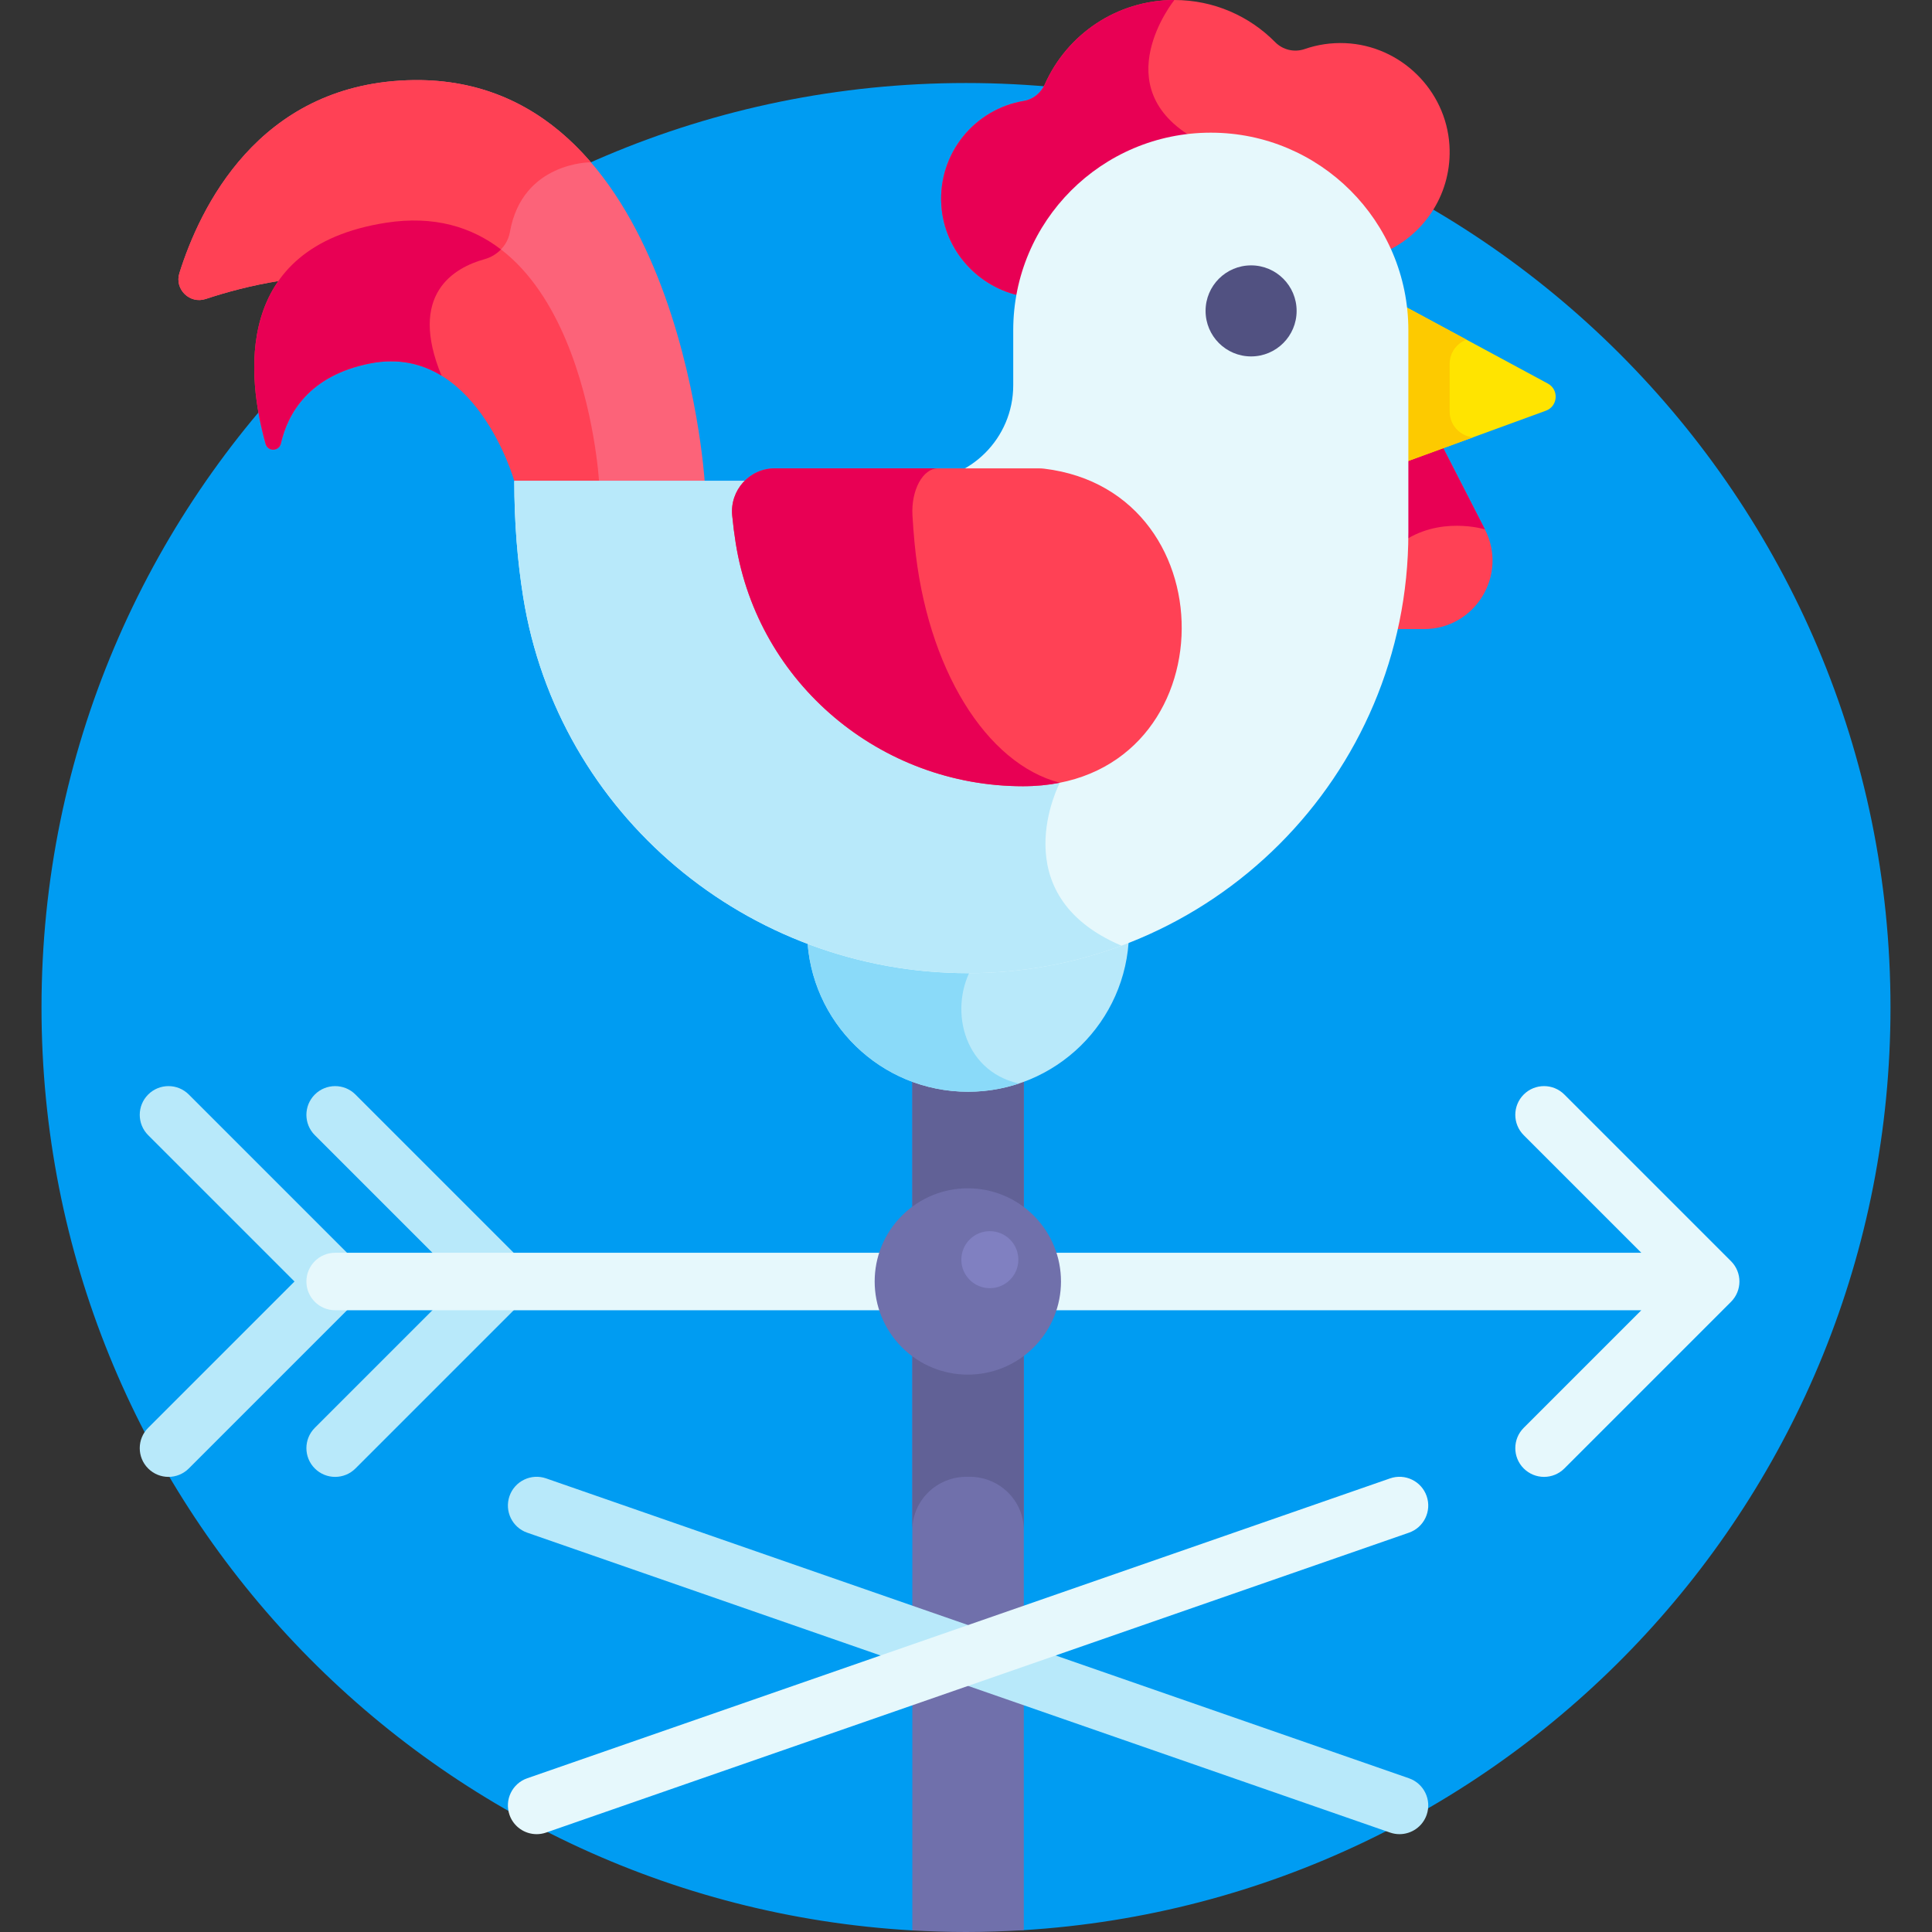 <svg id="Layer_1" enable-background="new 0 0 512 512" height="512" viewBox="0 0 512 512" width="512" xmlns="http://www.w3.org/2000/svg"><rect x="0" y="0" width="512" height="512" fill="#333333" stroke="none"/><g><path d="m256 22c-135.31 0-245 109.69-245 245 0 130.535 102.089 237.211 230.778 244.579l29.54-.07c128.173-7.909 229.682-114.346 229.682-244.509 0-135.31-109.69-245-245-245z" fill="#009cf2"/><path d="m241.778 284.501v227.078c4.708.27 9.447.421 14.222.421 5.147 0 10.251-.178 15.319-.491v-227.007c-4.603 1.7-9.577 2.634-14.77 2.634-5.195 0-10.168-.935-14.771-2.635z" fill="#7070ab"/><path d="m256.549 287.135c-5.194 0-10.168-.935-14.771-2.634v121.044c0-7.948 6.524-14.237 14.472-14.182.1 0 .199.001.299.001s.2 0 .299-.001c7.947-.055 14.471 6.234 14.471 14.182v-121.043c-4.603 1.7-9.577 2.633-14.77 2.633z" fill="#616196"/><g><path d="m39.265 389.161c-2.974-2.974-2.974-7.796 0-10.77l38.78-38.78-38.78-38.78c-2.974-2.974-2.974-7.796 0-10.77s7.796-2.974 10.77 0l44.165 44.164c2.974 2.974 2.974 7.796 0 10.77l-44.165 44.165c-2.974 2.975-7.796 2.975-10.77.001z" fill="#b8e9fa"/></g><g><path d="m83.43 389.161c-2.975-2.974-2.975-7.796 0-10.77l38.78-38.78-38.78-38.78c-2.975-2.974-2.975-7.796 0-10.77 2.974-2.974 7.796-2.974 10.77 0l44.165 44.165c1.428 1.428 2.231 3.365 2.231 5.385s-.802 3.957-2.231 5.385l-44.165 44.165c-2.975 2.974-7.796 2.974-10.77 0z" fill="#b8e9fa"/></g><path d="m458.735 334.225-44.165-44.165c-2.974-2.974-7.796-2.974-10.77 0-2.975 2.974-2.975 7.796 0 10.77l31.164 31.164h-346.149c-4.206 0-7.616 3.41-7.616 7.616s3.41 7.616 7.616 7.616h346.15l-31.164 31.164c-2.975 2.974-2.975 7.796 0 10.77 2.974 2.975 7.796 2.974 10.77 0l44.165-44.165c2.974-2.973 2.974-7.796-.001-10.77z" fill="#e6f8fc"/><g><path d="m370.884 486.073c-.83 0-1.673-.136-2.5-.424l-228.669-79.474c-3.973-1.381-6.074-5.721-4.693-9.694s5.722-6.073 9.694-4.694l228.669 79.474c3.972 1.381 6.074 5.721 4.693 9.694-1.094 3.146-4.043 5.118-7.194 5.118z" fill="#b8e9fa"/></g><g><path d="m142.214 486.073c-3.153 0-6.1-1.972-7.193-5.117-1.381-3.973.721-8.313 4.693-9.694l228.669-79.474c3.969-1.382 8.313.72 9.694 4.694 1.381 3.973-.721 8.313-4.693 9.694l-228.669 79.474c-.828.287-1.671.423-2.501.423z" fill="#e6f8fc"/></g><ellipse cx="256.549" cy="339.611" fill="#7070ab" rx="24.692" ry="24.692" transform="matrix(.707 -.707 .707 .707 -165 280.877)"/><circle cx="262.317" cy="333.825" fill="#8080c1" r="7.555"/><path d="m384.116 38.478c-.917-14.621-12.954-26.407-27.59-27.044-3.78-.165-7.407.398-10.755 1.559-2.751.953-5.792.247-7.837-1.825-6.806-6.894-16.259-11.168-26.711-11.168-15.301 0-28.464 9.157-34.307 22.29-1.031 2.317-3.086 4.041-5.587 4.458-12.991 2.165-22.758 13.858-21.863 27.656.779 12.007 9.831 21.871 21.365 24.06 4.285-23.741 25.086-41.812 50.043-41.812 20.62 0 38.401 12.34 46.379 30.018 10.509-4.806 17.645-15.712 16.863-28.192z" fill="#ff4155"/><path d="m276.916 22.29c-1.031 2.317-3.085 4.041-5.587 4.458-12.991 2.165-22.758 13.858-21.863 27.656.778 12.007 9.831 21.871 21.364 24.06 4.049-22.435 22.849-39.797 45.965-41.641-.001-.001-.002-.002-.004-.002-24.299-13.617-5.567-36.821-5.567-36.821-15.302 0-28.464 9.157-34.308 22.29z" fill="#e80054"/><path d="m393.518 140.284-14.293-27.906-7.982-.702v29.542c0 8.758-.972 17.288-2.801 25.495h8.919c13.572-.001 22.344-14.35 16.157-26.429z" fill="#ff4155"/><path d="m371.205 143.957c10.064-7.431 22.314-3.673 22.314-3.673l-14.293-27.906-7.982-.702v29.542c-.001.916-.018 1.828-.039 2.739z" fill="#e80054"/><path d="m101.574 60.257c50.056-7.811 55.363 64.036 55.572 67.194h29.591s-6.957-108.832-78.85-106.182c-39.574 1.459-54.957 33.915-60.348 51.123-1.336 4.263 2.741 8.248 6.981 6.841 5.168-1.715 12.073-3.638 19.812-4.843 5.159-6.73 13.679-12.017 27.242-14.133z" fill="#fc6379"/><path d="m156.589 43.007c-11.442-13.305-27.153-22.532-48.703-21.738-39.573 1.459-54.957 33.915-60.348 51.123-1.335 4.263 2.741 8.247 6.981 6.841 5.168-1.715 12.073-3.638 19.812-4.842 5.161-6.731 13.681-12.017 27.243-14.133 12.618-1.969 22.39 1.127 29.955 6.905 1.851-1.35 3.189-3.324 3.599-5.652 3.264-18.595 21.326-18.505 21.461-18.504z" fill="#ff4155"/><path d="m256.549 255.712c-14.927 0-29.319-2.766-42.639-7.825.655 22.994 19.487 41.437 42.639 41.437 23.225 0 42.102-18.558 42.645-41.652-13.21 5.189-27.595 8.04-42.645 8.04z" fill="#b8e9fa"/><path d="m257.979 255.695c-.477.006-.952.017-1.43.017h-.001c-14.926 0-29.318-2.767-42.639-7.826.654 22.994 19.487 41.437 42.639 41.437 4.705 0 9.226-.773 13.458-2.18-15.08-3.408-18.717-20.496-12.027-31.448z" fill="#8adaf9"/><path d="m410.193 101.647-39.821-21.481v43.029l39.299-14.352c3.206-1.17 3.524-5.576.522-7.196z" fill="#ffe400"/><path d="m384.175 109.062v-12.623c0-3.066 1.934-5.465 4.455-6.424l-18.257-9.849v43.029l19.982-7.297c-3.352-.344-6.18-3.152-6.18-6.836z" fill="#fdca00"/><path d="m102.254 59.038c-40.982 6.395-36.709 41.246-31.869 58.594.584 2.093 3.564 2.025 4.049-.093 1.798-7.854 7.348-18.021 23.679-21.229 27.83-5.466 38.18 31.141 38.18 31.141h22.449c-.001 0-4.473-76.53-56.488-68.413z" fill="#ff4155"/><path d="m128.41 68.688c1.683-.468 3.184-1.37 4.352-2.58-7.698-5.905-17.648-9.077-30.508-7.07-40.981 6.395-36.709 41.246-31.869 58.594.584 2.093 3.564 2.025 4.049-.093 1.798-7.854 7.348-18.021 23.679-21.229 7.533-1.479 13.783.126 18.896 3.252-8.926-21.613 3.276-28.617 11.401-30.874z" fill="#e80054"/><path d="m268.517 102.101v-14.584c0-28.916 23.441-52.357 52.357-52.357 28.916 0 52.357 23.441 52.357 52.357v53.7c0 64.442-52.24 116.683-116.682 116.683-58.36 0-108.666-42.054-117.893-99.68-1.512-9.44-2.362-19.679-2.362-30.769h106.874c13.999 0 25.349-11.35 25.349-25.35z" fill="#e6f8fc"/><path d="m280.866 207.433-43.949-79.982h-100.625c0 11.09.851 21.329 2.362 30.769 9.227 57.626 59.533 99.68 117.894 99.68h.001c14.301 0 27.999-2.578 40.661-7.286-31.953-13.567-16.344-43.181-16.344-43.181z" fill="#b8e9fa"/><path d="m343.618 82.391c0 6.663-5.401 12.064-12.064 12.064s-12.064-5.401-12.064-12.064 5.401-12.064 12.064-12.064c6.663-.001 12.064 5.401 12.064 12.064z" fill="#515181"/><path d="m276.693 124.202c-.476-.057-.96-.081-1.439-.081h-69.932c-6.712 0-11.923 5.802-11.282 12.483.244 2.542.56 5.004.941 7.386 5.958 37.213 38.445 64.37 76.131 64.37 54.087 0 56.065-78.078 5.581-84.158z" fill="#ff4155"/><path d="m242.374 143.99c-.229-2.383-.418-4.844-.564-7.386-.383-6.681 2.738-12.483 6.758-12.483h-43.246c-6.711 0-11.922 5.802-11.282 12.483.244 2.542.561 5.003.942 7.386 5.959 37.213 38.445 64.37 76.131 64.37 3.466 0 6.715-.325 9.753-.927-19.437-5.009-35.304-30.206-38.492-63.443z" fill="#e80054"/></g></svg>